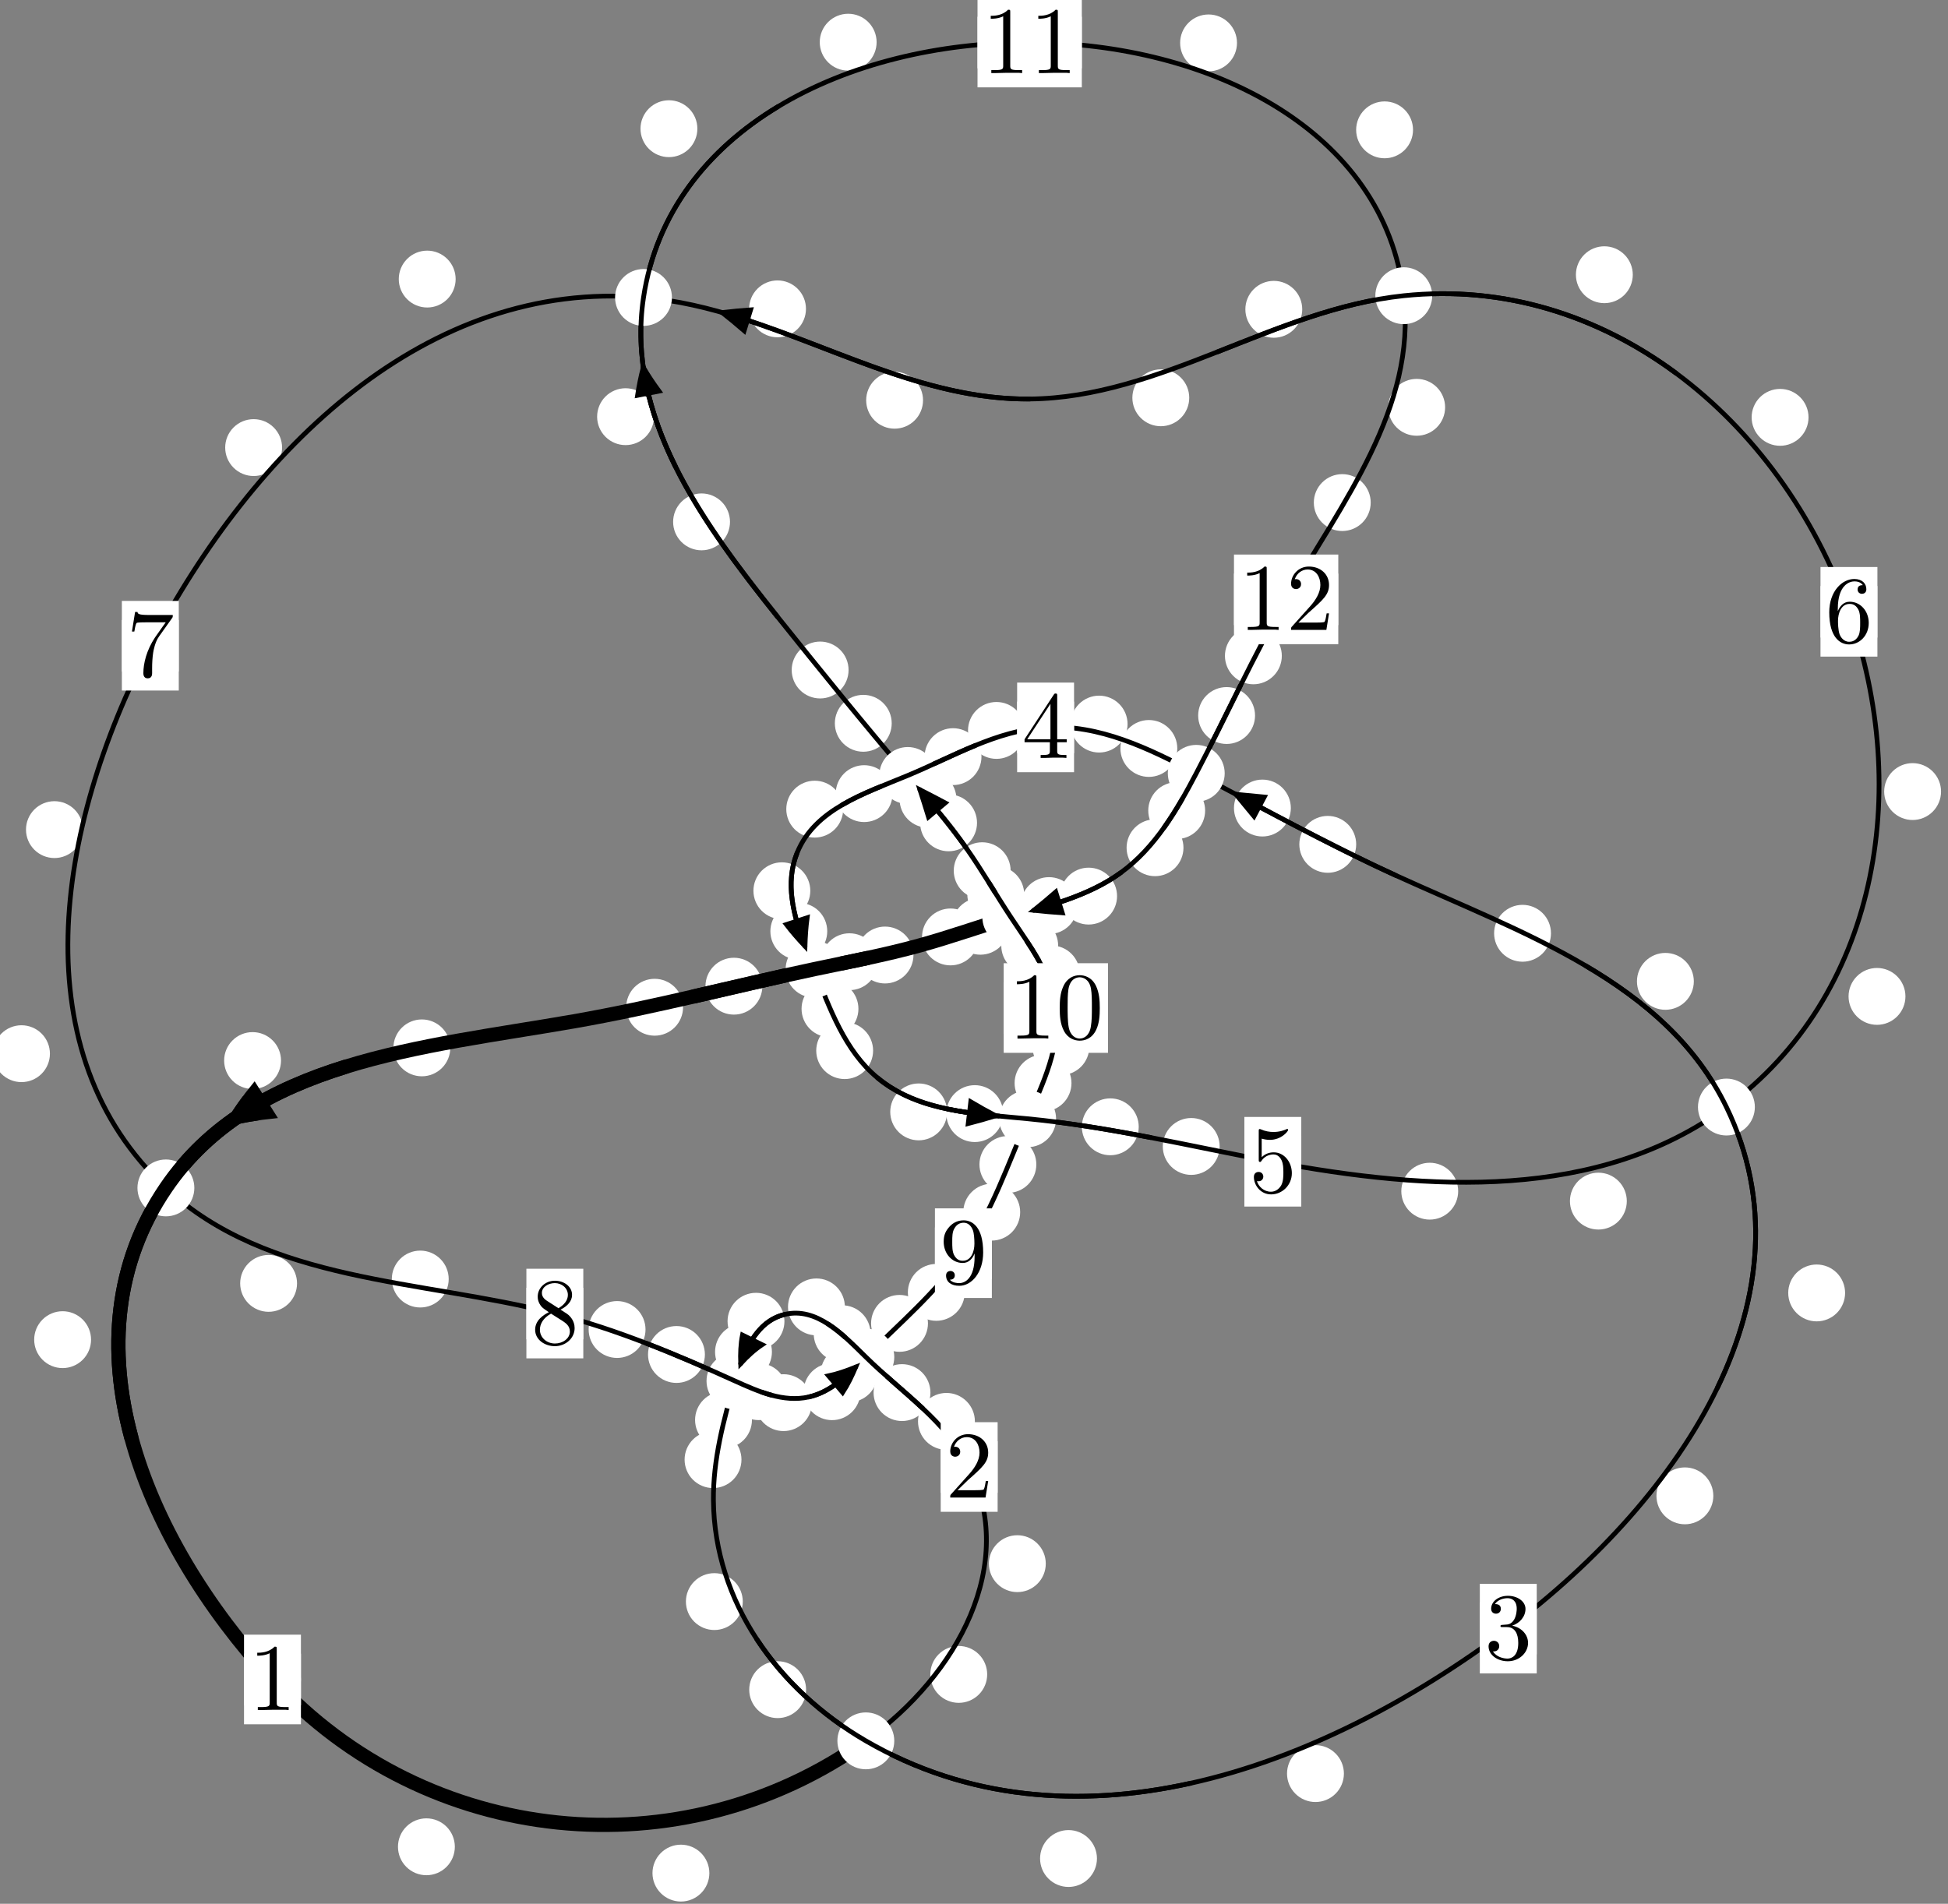 <?xml version="1.0"?>
<!-- Created by MetaPost 1.999 on 2021.07.06:0014 -->
<svg version="1.1" xmlns="http://www.w3.org/2000/svg" xmlns:xlink="http://www.w3.org/1999/xlink" width="204.736" height="200.128" viewBox="0 0 204.736 200.128">
<rect x="0" y="0" width="204.736" height="200.128" fill="#808080" stroke="none"/>
<!-- Original BoundingBox: -91.730560 -16.890839 113.005219 183.237534 -->
  <defs>
    <g transform="scale(0.01,0.01)" id="GLYPHcmr10_48">
      <path style="fill-rule: evenodd;" d="M460 -320C460 -400,455 -480,420 -554C374 -650,292 -666,250 -666C190 -666,117 -640,76 -547C44 -478,39 -400,39 -320C39 -245,43 -155,84 -79C127 2,200 22,249 22C303 22,379 1,423 -94C455 -163,460 -241,460 -320M249 -0C210 -0,151 -25,133 -121C122 -181,122 -273,122 -332C122 -396,122 -462,130 -516C149 -635,224 -644,249 -644C282 -644,348 -626,367 -527C377 -471,377 -395,377 -332C377 -257,377 -189,366 -125C351 -30,294 -0,249 -0"></path>
    </g>
    <g transform="scale(0.01,0.01)" id="GLYPHcmr10_49">
      <path style="fill-rule: evenodd;" d="M294 -640C294 -664,294 -666,271 -666C209 -602,121 -602,89 -602L89 -571C109 -571,168 -571,220 -597L220 -79C220 -43,217 -31,127 -31L95 -31L95 -0L257 -0L130 -3L217 -3L257 -3L297 -3L384 -3L419 -0L419 -31L387 -31C297 -31,294 -42,294 -79"></path>
    </g>
    <g transform="scale(0.01,0.01)" id="GLYPHcmr10_50">
      <path style="fill-rule: evenodd;" d="M127 -77L233 -180C389 -318,449 -372,449 -472C449 -586,359 -666,237 -666C124 -666,50 -574,50 -485C50 -429,100 -429,103 -429C120 -429,155 -441,155 -482C155 -508,137 -534,102 -534C94 -534,92 -534,89 -533C112 -598,166 -635,224 -635C315 -635,358 -554,358 -472C358 -392,308 -313,253 -251L61 -37C50 -26,50 -24,50 -0L421 -0L449 -174L424 -174C419 -144,412 -100,402 -85C395 -77,329 -77,307 -77"></path>
    </g>
    <g transform="scale(0.01,0.01)" id="GLYPHcmr10_51">
      <path style="fill-rule: evenodd;" d="M290 -352C372 -379,430 -449,430 -528C430 -610,342 -666,246 -666C145 -666,69 -606,69 -530C69 -497,91 -478,120 -478C151 -478,171 -500,171 -529C171 -579,124 -579,109 -579C140 -628,206 -641,242 -641C283 -641,338 -619,338 -529C338 -517,336 -459,310 -415C280 -367,246 -364,221 -363C213 -362,189 -360,182 -360C174 -359,167 -358,167 -348C167 -337,174 -337,191 -337L235 -337C317 -337,354 -269,354 -171C354 -35,285 -6,241 -6C198 -6,123 -23,88 -82C123 -77,154 -99,154 -137C154 -173,127 -193,98 -193C74 -193,42 -179,42 -135C42 -44,135 22,244 22C366 22,457 -69,457 -171C457 -253,394 -331,290 -352"></path>
    </g>
    <g transform="scale(0.01,0.01)" id="GLYPHcmr10_52">
      <path style="fill-rule: evenodd;" d="M294 -165L294 -78C294 -42,292 -31,218 -31L197 -31L197 -0L332 -0L238 -3L290 -3L332 -3L374 -3L427 -3L468 -0L468 -31L447 -31C373 -31,371 -42,371 -78L371 -165L471 -165L471 -196L371 -196L371 -651C371 -671,371 -677,355 -677C346 -677,343 -677,335 -665L28 -196L28 -165M300 -196L56 -196L300 -569"></path>
    </g>
    <g transform="scale(0.01,0.01)" id="GLYPHcmr10_53">
      <path style="fill-rule: evenodd;" d="M449 -201C449 -320,367 -420,259 -420C211 -420,168 -404,132 -369L132 -564C152 -558,185 -551,217 -551C340 -551,410 -642,410 -655C410 -661,407 -666,400 -666C399 -666,397 -666,392 -663C372 -654,323 -634,256 -634C216 -634,170 -641,123 -662C115 -665,113 -665,111 -665C101 -665,101 -657,101 -641L101 -345C101 -327,101 -319,115 -319C122 -319,124 -322,128 -328C139 -344,176 -398,257 -398C309 -398,334 -352,342 -334C358 -297,360 -258,360 -208C360 -173,360 -113,336 -71C312 -32,275 -6,229 -6C156 -6,99 -59,82 -118C85 -117,88 -116,99 -116C132 -116,149 -141,149 -165C149 -189,132 -214,99 -214C85 -214,50 -207,50 -161C50 -75,119 22,231 22C347 22,449 -74,449 -201"></path>
    </g>
    <g transform="scale(0.01,0.01)" id="GLYPHcmr10_54">
      <path style="fill-rule: evenodd;" d="M132 -328L132 -352C132 -605,256 -641,307 -641C331 -641,373 -635,395 -601C380 -601,340 -601,340 -556C340 -525,364 -510,386 -510C402 -510,432 -519,432 -558C432 -618,388 -666,305 -666C177 -666,42 -537,42 -316C42 -49,158 22,251 22C362 22,457 -72,457 -204C457 -331,368 -427,257 -427C189 -427,152 -376,132 -328M251 -6C188 -6,158 -66,152 -81C134 -128,134 -208,134 -226C134 -304,166 -404,256 -404C272 -404,318 -404,349 -342C367 -305,367 -254,367 -205C367 -157,367 -107,350 -71C320 -11,274 -6,251 -6"></path>
    </g>
    <g transform="scale(0.01,0.01)" id="GLYPHcmr10_55">
      <path style="fill-rule: evenodd;" d="M476 -609C485 -621,485 -623,485 -644L242 -644C120 -644,118 -657,114 -676L89 -676L56 -470L81 -470C84 -486,93 -549,106 -561C113 -567,191 -567,204 -567L411 -567C400 -551,321 -442,299 -409C209 -274,176 -135,176 -33C176 -23,176 22,222 22C268 22,268 -23,268 -33L268 -84C268 -139,271 -194,279 -248C283 -271,297 -357,341 -419"></path>
    </g>
    <g transform="scale(0.01,0.01)" id="GLYPHcmr10_56">
      <path style="fill-rule: evenodd;" d="M163 -457C117 -487,113 -521,113 -538C113 -599,178 -641,249 -641C322 -641,386 -589,386 -517C386 -460,347 -412,287 -377M309 -362C381 -399,430 -451,430 -517C430 -609,341 -666,250 -666C150 -666,69 -592,69 -499C69 -481,71 -436,113 -389C124 -377,161 -352,186 -335C128 -306,42 -250,42 -151C42 -45,144 22,249 22C362 22,457 -61,457 -168C457 -204,446 -249,408 -291C389 -312,373 -322,309 -362M209 -320L332 -242C360 -223,407 -193,407 -132C407 -58,332 -6,250 -6C164 -6,92 -68,92 -151C92 -209,124 -273,209 -320"></path>
    </g>
    <g transform="scale(0.01,0.01)" id="GLYPHcmr10_57">
      <path style="fill-rule: evenodd;" d="M367 -318L367 -286C367 -52,263 -6,205 -6C188 -6,134 -8,107 -42C151 -42,159 -71,159 -88C159 -119,135 -134,113 -134C97 -134,67 -125,67 -86C67 -19,121 22,206 22C335 22,457 -114,457 -329C457 -598,342 -666,253 -666C198 -666,149 -648,106 -603C65 -558,42 -516,42 -441C42 -316,130 -218,242 -218C303 -218,344 -260,367 -318M243 -241C227 -241,181 -241,150 -304C132 -341,132 -391,132 -440C132 -494,132 -541,153 -578C180 -628,218 -641,253 -641C299 -641,332 -607,349 -562C361 -530,365 -467,365 -421C365 -338,331 -241,243 -241"></path>
    </g>
  </defs>
  <path d="M47.804 194.135C47.804 193.342,47.489 192.582,46.929 192.021C46.368 191.461,45.608 191.146,44.815 191.146C44.023 191.146,43.262 191.461,42.702 192.021C42.141 192.582,41.827 193.342,41.827 194.135C41.827 194.927,42.141 195.688,42.702 196.248C43.262 196.809,44.023 197.124,44.815 197.124C45.608 197.124,46.368 196.809,46.929 196.248C47.489 195.688,47.804 194.927,47.804 194.135Z" style="fill: rgb(100%,100%,100%);stroke: none;"></path>
  <path d="M31.627 176.549C31.627 175.756,31.312 174.996,30.751 174.435C30.191 173.875,29.43 173.56,28.638 173.56C27.845 173.56,27.085 173.875,26.524 174.435C25.964 174.996,25.649 175.756,25.649 176.549C25.649 177.341,25.964 178.101,26.524 178.662C27.085 179.222,27.845 179.537,28.638 179.537C29.43 179.537,30.191 179.222,30.751 178.662C31.312 178.101,31.627 177.341,31.627 176.549Z" style="fill: rgb(100%,100%,100%);stroke: none;"></path>
  <path d="M103.754 176.015C103.754 175.222,103.439 174.462,102.878 173.902C102.318 173.341,101.558 173.026,100.765 173.026C99.972 173.026,99.212 173.341,98.652 173.902C98.091 174.462,97.776 175.222,97.776 176.015C97.776 176.808,98.091 177.568,98.652 178.128C99.212 178.689,99.972 179.004,100.765 179.004C101.558 179.004,102.318 178.689,102.878 178.128C103.439 177.568,103.754 176.808,103.754 176.015Z" style="fill: rgb(100%,100%,100%);stroke: none;"></path>
  <path d="M74.554 196.902C74.554 196.109,74.239 195.349,73.678 194.789C73.118 194.228,72.358 193.913,71.565 193.913C70.772 193.913,70.012 194.228,69.452 194.789C68.891 195.349,68.576 196.109,68.576 196.902C68.576 197.695,68.891 198.455,69.452 199.015C70.012 199.576,70.772 199.891,71.565 199.891C72.358 199.891,73.118 199.576,73.678 199.015C74.239 198.455,74.554 197.695,74.554 196.902Z" style="fill: rgb(100%,100%,100%);stroke: none;"></path>
  <path d="M102.461 149.416C102.461 148.623,102.146 147.863,101.585 147.303C101.025 146.742,100.265 146.427,99.472 146.427C98.679 146.427,97.919 146.742,97.359 147.303C96.798 147.863,96.483 148.623,96.483 149.416C96.483 150.209,96.798 150.969,97.359 151.529C97.919 152.09,98.679 152.405,99.472 152.405C100.265 152.405,101.025 152.09,101.585 151.529C102.146 150.969,102.461 150.209,102.461 149.416Z" style="fill: rgb(100%,100%,100%);stroke: none;"></path>
  <path d="M109.912 164.374C109.912 163.581,109.597 162.821,109.036 162.261C108.476 161.7,107.716 161.385,106.923 161.385C106.13 161.385,105.37 161.7,104.81 162.261C104.249 162.821,103.934 163.581,103.934 164.374C103.934 165.167,104.249 165.927,104.81 166.487C105.37 167.048,106.13 167.363,106.923 167.363C107.716 167.363,108.476 167.048,109.036 166.487C109.597 165.927,109.912 165.167,109.912 164.374Z" style="fill: rgb(100%,100%,100%);stroke: none;"></path>
  <path d="M91.499 140.201C91.499 139.408,91.184 138.648,90.624 138.087C90.063 137.527,89.303 137.212,88.51 137.212C87.718 137.212,86.957 137.527,86.397 138.087C85.837 138.648,85.522 139.408,85.522 140.201C85.522 140.993,85.837 141.754,86.397 142.314C86.957 142.875,87.718 143.189,88.51 143.189C89.303 143.189,90.063 142.875,90.624 142.314C91.184 141.754,91.499 140.993,91.499 140.201Z" style="fill: rgb(100%,100%,100%);stroke: none;"></path>
  <path d="M97.79 146.391C97.79 145.598,97.475 144.838,96.915 144.277C96.354 143.717,95.594 143.402,94.801 143.402C94.009 143.402,93.248 143.717,92.688 144.277C92.127 144.838,91.813 145.598,91.813 146.391C91.813 147.183,92.127 147.943,92.688 148.504C93.248 149.064,94.009 149.379,94.801 149.379C95.594 149.379,96.354 149.064,96.915 148.504C97.475 147.943,97.79 147.183,97.79 146.391Z" style="fill: rgb(100%,100%,100%);stroke: none;"></path>
  <path d="M82.445 138.891C82.445 138.098,82.13 137.338,81.569 136.778C81.009 136.217,80.249 135.902,79.456 135.902C78.663 135.902,77.903 136.217,77.343 136.778C76.782 137.338,76.467 138.098,76.467 138.891C76.467 139.684,76.782 140.444,77.343 141.004C77.903 141.565,78.663 141.88,79.456 141.88C80.249 141.88,81.009 141.565,81.569 141.004C82.13 140.444,82.445 139.684,82.445 138.891Z" style="fill: rgb(100%,100%,100%);stroke: none;"></path>
  <path d="M88.797 137.382C88.797 136.59,88.482 135.829,87.922 135.269C87.361 134.708,86.601 134.393,85.808 134.393C85.016 134.393,84.256 134.708,83.695 135.269C83.135 135.829,82.82 136.59,82.82 137.382C82.82 138.175,83.135 138.935,83.695 139.496C84.256 140.056,85.016 140.371,85.808 140.371C86.601 140.371,87.361 140.056,87.922 139.496C88.482 138.935,88.797 138.175,88.797 137.382Z" style="fill: rgb(100%,100%,100%);stroke: none;"></path>
  <path d="M79.03 149.267C79.03 148.474,78.716 147.714,78.155 147.153C77.595 146.593,76.834 146.278,76.042 146.278C75.249 146.278,74.489 146.593,73.928 147.153C73.368 147.714,73.053 148.474,73.053 149.267C73.053 150.059,73.368 150.82,73.928 151.38C74.489 151.941,75.249 152.256,76.042 152.256C76.834 152.256,77.595 151.941,78.155 151.38C78.716 150.82,79.03 150.059,79.03 149.267Z" style="fill: rgb(100%,100%,100%);stroke: none;"></path>
  <path d="M81.13 142.116C81.13 141.323,80.815 140.563,80.255 140.002C79.694 139.442,78.934 139.127,78.141 139.127C77.349 139.127,76.589 139.442,76.028 140.002C75.468 140.563,75.153 141.323,75.153 142.116C75.153 142.908,75.468 143.668,76.028 144.229C76.589 144.789,77.349 145.104,78.141 145.104C78.934 145.104,79.694 144.789,80.255 144.229C80.815 143.668,81.13 142.908,81.13 142.116Z" style="fill: rgb(100%,100%,100%);stroke: none;"></path>
  <path d="M78.066 168.359C78.066 167.567,77.751 166.806,77.191 166.246C76.63 165.685,75.87 165.371,75.078 165.371C74.285 165.371,73.525 165.685,72.964 166.246C72.404 166.806,72.089 167.567,72.089 168.359C72.089 169.152,72.404 169.912,72.964 170.473C73.525 171.033,74.285 171.348,75.078 171.348C75.87 171.348,76.63 171.033,77.191 170.473C77.751 169.912,78.066 169.152,78.066 168.359Z" style="fill: rgb(100%,100%,100%);stroke: none;"></path>
  <path d="M77.929 153.437C77.929 152.644,77.614 151.884,77.054 151.324C76.493 150.763,75.733 150.448,74.94 150.448C74.148 150.448,73.388 150.763,72.827 151.324C72.267 151.884,71.952 152.644,71.952 153.437C71.952 154.23,72.267 154.99,72.827 155.55C73.388 156.111,74.148 156.426,74.94 156.426C75.733 156.426,76.493 156.111,77.054 155.55C77.614 154.99,77.929 154.23,77.929 153.437Z" style="fill: rgb(100%,100%,100%);stroke: none;"></path>
  <path d="M115.29 195.368C115.29 194.575,114.975 193.815,114.414 193.255C113.854 192.694,113.094 192.379,112.301 192.379C111.508 192.379,110.748 192.694,110.188 193.255C109.627 193.815,109.312 194.575,109.312 195.368C109.312 196.161,109.627 196.921,110.188 197.481C110.748 198.042,111.508 198.357,112.301 198.357C113.094 198.357,113.854 198.042,114.414 197.481C114.975 196.921,115.29 196.161,115.29 195.368Z" style="fill: rgb(100%,100%,100%);stroke: none;"></path>
  <path d="M84.721 177.619C84.721 176.826,84.406 176.066,83.846 175.506C83.285 174.945,82.525 174.63,81.732 174.63C80.94 174.63,80.18 174.945,79.619 175.506C79.059 176.066,78.744 176.826,78.744 177.619C78.744 178.412,79.059 179.172,79.619 179.732C80.18 180.293,80.94 180.608,81.732 180.608C82.525 180.608,83.285 180.293,83.846 179.732C84.406 179.172,84.721 178.412,84.721 177.619Z" style="fill: rgb(100%,100%,100%);stroke: none;"></path>
  <path d="M180.072 157.244C180.072 156.451,179.757 155.691,179.196 155.13C178.636 154.57,177.876 154.255,177.083 154.255C176.29 154.255,175.53 154.57,174.97 155.13C174.409 155.691,174.094 156.451,174.094 157.244C174.094 158.036,174.409 158.797,174.97 159.357C175.53 159.918,176.29 160.233,177.083 160.233C177.876 160.233,178.636 159.918,179.196 159.357C179.757 158.797,180.072 158.036,180.072 157.244Z" style="fill: rgb(100%,100%,100%);stroke: none;"></path>
  <path d="M141.245 186.441C141.245 185.648,140.93 184.888,140.369 184.328C139.809 183.767,139.049 183.452,138.256 183.452C137.463 183.452,136.703 183.767,136.143 184.328C135.582 184.888,135.267 185.648,135.267 186.441C135.267 187.234,135.582 187.994,136.143 188.554C136.703 189.115,137.463 189.43,138.256 189.43C139.049 189.43,139.809 189.115,140.369 188.554C140.93 187.994,141.245 187.234,141.245 186.441Z" style="fill: rgb(100%,100%,100%);stroke: none;"></path>
  <path d="M178.022 103.161C178.022 102.368,177.707 101.608,177.147 101.048C176.586 100.487,175.826 100.172,175.033 100.172C174.241 100.172,173.481 100.487,172.92 101.048C172.36 101.608,172.045 102.368,172.045 103.161C172.045 103.954,172.36 104.714,172.92 105.274C173.481 105.835,174.241 106.15,175.033 106.15C175.826 106.15,176.586 105.835,177.147 105.274C177.707 104.714,178.022 103.954,178.022 103.161Z" style="fill: rgb(100%,100%,100%);stroke: none;"></path>
  <path d="M193.921 135.914C193.921 135.122,193.606 134.361,193.046 133.801C192.485 133.241,191.725 132.926,190.932 132.926C190.14 132.926,189.38 133.241,188.819 133.801C188.259 134.361,187.944 135.122,187.944 135.914C187.944 136.707,188.259 137.467,188.819 138.028C189.38 138.588,190.14 138.903,190.932 138.903C191.725 138.903,192.485 138.588,193.046 138.028C193.606 137.467,193.921 136.707,193.921 135.914Z" style="fill: rgb(100%,100%,100%);stroke: none;"></path>
  <path d="M142.537 88.759C142.537 87.966,142.222 87.206,141.662 86.645C141.101 86.085,140.341 85.77,139.549 85.77C138.756 85.77,137.996 86.085,137.435 86.645C136.875 87.206,136.56 87.966,136.56 88.759C136.56 89.551,136.875 90.312,137.435 90.872C137.996 91.432,138.756 91.747,139.549 91.747C140.341 91.747,141.101 91.432,141.662 90.872C142.222 90.312,142.537 89.551,142.537 88.759Z" style="fill: rgb(100%,100%,100%);stroke: none;"></path>
  <path d="M163.009 98.107C163.009 97.314,162.694 96.554,162.134 95.994C161.573 95.433,160.813 95.118,160.021 95.118C159.228 95.118,158.468 95.433,157.907 95.994C157.347 96.554,157.032 97.314,157.032 98.107C157.032 98.9,157.347 99.66,157.907 100.22C158.468 100.781,159.228 101.096,160.021 101.096C160.813 101.096,161.573 100.781,162.134 100.22C162.694 99.66,163.009 98.9,163.009 98.107Z" style="fill: rgb(100%,100%,100%);stroke: none;"></path>
  <path d="M123.734 78.679C123.734 77.886,123.419 77.126,122.858 76.566C122.298 76.005,121.538 75.69,120.745 75.69C119.952 75.69,119.192 76.005,118.632 76.566C118.071 77.126,117.756 77.886,117.756 78.679C117.756 79.472,118.071 80.232,118.632 80.792C119.192 81.353,119.952 81.668,120.745 81.668C121.538 81.668,122.298 81.353,122.858 80.792C123.419 80.232,123.734 79.472,123.734 78.679Z" style="fill: rgb(100%,100%,100%);stroke: none;"></path>
  <path d="M135.668 84.942C135.668 84.149,135.353 83.389,134.793 82.828C134.232 82.268,133.472 81.953,132.679 81.953C131.887 81.953,131.127 82.268,130.566 82.828C130.006 83.389,129.691 84.149,129.691 84.942C129.691 85.734,130.006 86.495,130.566 87.055C131.127 87.616,131.887 87.931,132.679 87.931C133.472 87.931,134.232 87.616,134.793 87.055C135.353 86.495,135.668 85.734,135.668 84.942Z" style="fill: rgb(100%,100%,100%);stroke: none;"></path>
  <path d="M107.717 76.783C107.717 75.99,107.402 75.23,106.841 74.67C106.281 74.109,105.521 73.794,104.728 73.794C103.935 73.794,103.175 74.109,102.615 74.67C102.054 75.23,101.739 75.99,101.739 76.783C101.739 77.576,102.054 78.336,102.615 78.896C103.175 79.457,103.935 79.772,104.728 79.772C105.521 79.772,106.281 79.457,106.841 78.896C107.402 78.336,107.717 77.576,107.717 76.783Z" style="fill: rgb(100%,100%,100%);stroke: none;"></path>
  <path d="M118.508 76.117C118.508 75.324,118.193 74.564,117.633 74.004C117.072 73.443,116.312 73.128,115.519 73.128C114.727 73.128,113.966 73.443,113.406 74.004C112.845 74.564,112.53 75.324,112.53 76.117C112.53 76.91,112.845 77.67,113.406 78.23C113.966 78.791,114.727 79.106,115.519 79.106C116.312 79.106,117.072 78.791,117.633 78.23C118.193 77.67,118.508 76.91,118.508 76.117Z" style="fill: rgb(100%,100%,100%);stroke: none;"></path>
  <path d="M93.81 83.426C93.81 82.634,93.495 81.874,92.935 81.313C92.374 80.753,91.614 80.438,90.821 80.438C90.029 80.438,89.268 80.753,88.708 81.313C88.147 81.874,87.833 82.634,87.833 83.426C87.833 84.219,88.147 84.979,88.708 85.54C89.268 86.1,90.029 86.415,90.821 86.415C91.614 86.415,92.374 86.1,92.935 85.54C93.495 84.979,93.81 84.219,93.81 83.426Z" style="fill: rgb(100%,100%,100%);stroke: none;"></path>
  <path d="M103.154 79.538C103.154 78.746,102.839 77.986,102.279 77.425C101.718 76.865,100.958 76.55,100.165 76.55C99.373 76.55,98.612 76.865,98.052 77.425C97.491 77.986,97.177 78.746,97.177 79.538C97.177 80.331,97.491 81.091,98.052 81.652C98.612 82.212,99.373 82.527,100.165 82.527C100.958 82.527,101.718 82.212,102.279 81.652C102.839 81.091,103.154 80.331,103.154 79.538Z" style="fill: rgb(100%,100%,100%);stroke: none;"></path>
  <path d="M85.163 93.637C85.163 92.844,84.848 92.084,84.288 91.523C83.727 90.963,82.967 90.648,82.175 90.648C81.382 90.648,80.622 90.963,80.061 91.523C79.501 92.084,79.186 92.844,79.186 93.637C79.186 94.429,79.501 95.189,80.061 95.75C80.622 96.31,81.382 96.625,82.175 96.625C82.967 96.625,83.727 96.31,84.288 95.75C84.848 95.189,85.163 94.429,85.163 93.637Z" style="fill: rgb(100%,100%,100%);stroke: none;"></path>
  <path d="M88.617 85.058C88.617 84.265,88.302 83.505,87.741 82.945C87.181 82.384,86.42 82.069,85.628 82.069C84.835 82.069,84.075 82.384,83.514 82.945C82.954 83.505,82.639 84.265,82.639 85.058C82.639 85.851,82.954 86.611,83.514 87.171C84.075 87.732,84.835 88.047,85.628 88.047C86.42 88.047,87.181 87.732,87.741 87.171C88.302 86.611,88.617 85.851,88.617 85.058Z" style="fill: rgb(100%,100%,100%);stroke: none;"></path>
  <path d="M90.221 106.046C90.221 105.254,89.906 104.494,89.346 103.933C88.785 103.373,88.025 103.058,87.232 103.058C86.44 103.058,85.679 103.373,85.119 103.933C84.558 104.494,84.244 105.254,84.244 106.046C84.244 106.839,84.558 107.599,85.119 108.16C85.679 108.72,86.44 109.035,87.232 109.035C88.025 109.035,88.785 108.72,89.346 108.16C89.906 107.599,90.221 106.839,90.221 106.046Z" style="fill: rgb(100%,100%,100%);stroke: none;"></path>
  <path d="M86.944 97.895C86.944 97.102,86.63 96.342,86.069 95.782C85.509 95.221,84.748 94.906,83.956 94.906C83.163 94.906,82.403 95.221,81.842 95.782C81.282 96.342,80.967 97.102,80.967 97.895C80.967 98.688,81.282 99.448,81.842 100.008C82.403 100.569,83.163 100.884,83.956 100.884C84.748 100.884,85.509 100.569,86.069 100.008C86.63 99.448,86.944 98.688,86.944 97.895Z" style="fill: rgb(100%,100%,100%);stroke: none;"></path>
  <path d="M99.543 116.883C99.543 116.09,99.228 115.33,98.667 114.77C98.107 114.209,97.346 113.894,96.554 113.894C95.761 113.894,95.001 114.209,94.44 114.77C93.88 115.33,93.565 116.09,93.565 116.883C93.565 117.676,93.88 118.436,94.44 118.996C95.001 119.557,95.761 119.872,96.554 119.872C97.346 119.872,98.107 119.557,98.667 118.996C99.228 118.436,99.543 117.676,99.543 116.883Z" style="fill: rgb(100%,100%,100%);stroke: none;"></path>
  <path d="M91.764 110.442C91.764 109.65,91.449 108.889,90.889 108.329C90.328 107.768,89.568 107.453,88.775 107.453C87.983 107.453,87.223 107.768,86.662 108.329C86.102 108.889,85.787 109.65,85.787 110.442C85.787 111.235,86.102 111.995,86.662 112.556C87.223 113.116,87.983 113.431,88.775 113.431C89.568 113.431,90.328 113.116,90.889 112.556C91.449 111.995,91.764 111.235,91.764 110.442Z" style="fill: rgb(100%,100%,100%);stroke: none;"></path>
  <path d="M119.682 118.45C119.682 117.658,119.367 116.897,118.806 116.337C118.246 115.776,117.486 115.462,116.693 115.462C115.9 115.462,115.14 115.776,114.58 116.337C114.019 116.897,113.704 117.658,113.704 118.45C113.704 119.243,114.019 120.003,114.58 120.564C115.14 121.124,115.9 121.439,116.693 121.439C117.486 121.439,118.246 121.124,118.806 120.564C119.367 120.003,119.682 119.243,119.682 118.45Z" style="fill: rgb(100%,100%,100%);stroke: none;"></path>
  <path d="M105.438 117.063C105.438 116.27,105.123 115.51,104.563 114.95C104.002 114.389,103.242 114.074,102.449 114.074C101.657 114.074,100.896 114.389,100.336 114.95C99.775 115.51,99.461 116.27,99.461 117.063C99.461 117.856,99.775 118.616,100.336 119.176C100.896 119.737,101.657 120.052,102.449 120.052C103.242 120.052,104.002 119.737,104.563 119.176C105.123 118.616,105.438 117.856,105.438 117.063Z" style="fill: rgb(100%,100%,100%);stroke: none;"></path>
  <path d="M153.255 125.218C153.255 124.425,152.94 123.665,152.38 123.104C151.819 122.544,151.059 122.229,150.266 122.229C149.474 122.229,148.714 122.544,148.153 123.104C147.593 123.665,147.278 124.425,147.278 125.218C147.278 126.01,147.593 126.771,148.153 127.331C148.714 127.892,149.474 128.206,150.266 128.206C151.059 128.206,151.819 127.892,152.38 127.331C152.94 126.771,153.255 126.01,153.255 125.218Z" style="fill: rgb(100%,100%,100%);stroke: none;"></path>
  <path d="M128.187 120.516C128.187 119.723,127.872 118.963,127.312 118.402C126.751 117.842,125.991 117.527,125.198 117.527C124.406 117.527,123.646 117.842,123.085 118.402C122.525 118.963,122.21 119.723,122.21 120.516C122.21 121.308,122.525 122.068,123.085 122.629C123.646 123.189,124.406 123.504,125.198 123.504C125.991 123.504,126.751 123.189,127.312 122.629C127.872 122.068,128.187 121.308,128.187 120.516Z" style="fill: rgb(100%,100%,100%);stroke: none;"></path>
  <path d="M200.263 104.742C200.263 103.949,199.948 103.189,199.387 102.629C198.827 102.068,198.067 101.753,197.274 101.753C196.481 101.753,195.721 102.068,195.161 102.629C194.6 103.189,194.285 103.949,194.285 104.742C194.285 105.535,194.6 106.295,195.161 106.855C195.721 107.416,196.481 107.731,197.274 107.731C198.067 107.731,198.827 107.416,199.387 106.855C199.948 106.295,200.263 105.535,200.263 104.742Z" style="fill: rgb(100%,100%,100%);stroke: none;"></path>
  <path d="M170.978 126.262C170.978 125.469,170.664 124.709,170.103 124.149C169.543 123.588,168.782 123.273,167.99 123.273C167.197 123.273,166.437 123.588,165.876 124.149C165.316 124.709,165.001 125.469,165.001 126.262C165.001 127.055,165.316 127.815,165.876 128.376C166.437 128.936,167.197 129.251,167.99 129.251C168.782 129.251,169.543 128.936,170.103 128.376C170.664 127.815,170.978 127.055,170.978 126.262Z" style="fill: rgb(100%,100%,100%);stroke: none;"></path>
  <path d="M190.077 43.872C190.077 43.079,189.762 42.319,189.201 41.759C188.641 41.198,187.881 40.883,187.088 40.883C186.295 40.883,185.535 41.198,184.975 41.759C184.414 42.319,184.099 43.079,184.099 43.872C184.099 44.665,184.414 45.425,184.975 45.985C185.535 46.546,186.295 46.861,187.088 46.861C187.881 46.861,188.641 46.546,189.201 45.985C189.762 45.425,190.077 44.665,190.077 43.872Z" style="fill: rgb(100%,100%,100%);stroke: none;"></path>
  <path d="M204.005 83.21C204.005 82.417,203.69 81.657,203.13 81.097C202.569 80.536,201.809 80.221,201.016 80.221C200.224 80.221,199.464 80.536,198.903 81.097C198.343 81.657,198.028 82.417,198.028 83.21C198.028 84.003,198.343 84.763,198.903 85.323C199.464 85.884,200.224 86.199,201.016 86.199C201.809 86.199,202.569 85.884,203.13 85.323C203.69 84.763,204.005 84.003,204.005 83.21Z" style="fill: rgb(100%,100%,100%);stroke: none;"></path>
  <path d="M136.866 32.515C136.866 31.722,136.551 30.962,135.991 30.402C135.43 29.841,134.67 29.526,133.878 29.526C133.085 29.526,132.325 29.841,131.764 30.402C131.204 30.962,130.889 31.722,130.889 32.515C130.889 33.308,131.204 34.068,131.764 34.628C132.325 35.189,133.085 35.504,133.878 35.504C134.67 35.504,135.43 35.189,135.991 34.628C136.551 34.068,136.866 33.308,136.866 32.515Z" style="fill: rgb(100%,100%,100%);stroke: none;"></path>
  <path d="M171.607 28.879C171.607 28.087,171.292 27.327,170.731 26.766C170.171 26.206,169.411 25.891,168.618 25.891C167.825 25.891,167.065 26.206,166.505 26.766C165.944 27.327,165.629 28.087,165.629 28.879C165.629 29.672,165.944 30.432,166.505 30.993C167.065 31.553,167.825 31.868,168.618 31.868C169.411 31.868,170.171 31.553,170.731 30.993C171.292 30.432,171.607 29.672,171.607 28.879Z" style="fill: rgb(100%,100%,100%);stroke: none;"></path>
  <path d="M97.012 42.074C97.012 41.281,96.697 40.521,96.137 39.96C95.576 39.4,94.816 39.085,94.023 39.085C93.231 39.085,92.471 39.4,91.91 39.96C91.35 40.521,91.035 41.281,91.035 42.074C91.035 42.866,91.35 43.627,91.91 44.187C92.471 44.748,93.231 45.062,94.023 45.062C94.816 45.062,95.576 44.748,96.137 44.187C96.697 43.627,97.012 42.866,97.012 42.074Z" style="fill: rgb(100%,100%,100%);stroke: none;"></path>
  <path d="M124.99 41.816C124.99 41.023,124.675 40.263,124.115 39.703C123.554 39.142,122.794 38.827,122.001 38.827C121.209 38.827,120.448 39.142,119.888 39.703C119.327 40.263,119.013 41.023,119.013 41.816C119.013 42.609,119.327 43.369,119.888 43.929C120.448 44.49,121.209 44.805,122.001 44.805C122.794 44.805,123.554 44.49,124.115 43.929C124.675 43.369,124.99 42.609,124.99 41.816Z" style="fill: rgb(100%,100%,100%);stroke: none;"></path>
  <path d="M47.888 29.336C47.888 28.543,47.573 27.783,47.013 27.223C46.452 26.662,45.692 26.347,44.9 26.347C44.107 26.347,43.347 26.662,42.786 27.223C42.226 27.783,41.911 28.543,41.911 29.336C41.911 30.129,42.226 30.889,42.786 31.449C43.347 32.01,44.107 32.325,44.9 32.325C45.692 32.325,46.452 32.01,47.013 31.449C47.573 30.889,47.888 30.129,47.888 29.336Z" style="fill: rgb(100%,100%,100%);stroke: none;"></path>
  <path d="M84.708 32.467C84.708 31.674,84.394 30.914,83.833 30.354C83.273 29.793,82.512 29.478,81.72 29.478C80.927 29.478,80.167 29.793,79.606 30.354C79.046 30.914,78.731 31.674,78.731 32.467C78.731 33.26,79.046 34.02,79.606 34.58C80.167 35.141,80.927 35.456,81.72 35.456C82.512 35.456,83.273 35.141,83.833 34.58C84.394 34.02,84.708 33.26,84.708 32.467Z" style="fill: rgb(100%,100%,100%);stroke: none;"></path>
  <path d="M8.71 87.21C8.71 86.417,8.395 85.657,7.834 85.096C7.274 84.536,6.514 84.221,5.721 84.221C4.928 84.221,4.168 84.536,3.608 85.096C3.047 85.657,2.732 86.417,2.732 87.21C2.732 88.002,3.047 88.762,3.608 89.323C4.168 89.883,4.928 90.198,5.721 90.198C6.514 90.198,7.274 89.883,7.834 89.323C8.395 88.762,8.71 88.002,8.71 87.21Z" style="fill: rgb(100%,100%,100%);stroke: none;"></path>
  <path d="M29.646 47.05C29.646 46.257,29.331 45.497,28.77 44.937C28.21 44.376,27.45 44.061,26.657 44.061C25.864 44.061,25.104 44.376,24.544 44.937C23.983 45.497,23.668 46.257,23.668 47.05C23.668 47.843,23.983 48.603,24.544 49.163C25.104 49.724,25.864 50.039,26.657 50.039C27.45 50.039,28.21 49.724,28.77 49.163C29.331 48.603,29.646 47.843,29.646 47.05Z" style="fill: rgb(100%,100%,100%);stroke: none;"></path>
  <path d="M31.219 134.909C31.219 134.116,30.904 133.356,30.344 132.796C29.783 132.235,29.023 131.92,28.23 131.92C27.438 131.92,26.677 132.235,26.117 132.796C25.557 133.356,25.242 134.116,25.242 134.909C25.242 135.702,25.557 136.462,26.117 137.022C26.677 137.583,27.438 137.898,28.23 137.898C29.023 137.898,29.783 137.583,30.344 137.022C30.904 136.462,31.219 135.702,31.219 134.909Z" style="fill: rgb(100%,100%,100%);stroke: none;"></path>
  <path d="M5.247 110.765C5.247 109.972,4.932 109.212,4.371 108.651C3.811 108.091,3.051 107.776,2.258 107.776C1.465 107.776,0.705 108.091,0.145 108.651C-0.416 109.212,-0.731 109.972,-0.731 110.765C-0.731 111.557,-0.416 112.317,0.145 112.878C0.705 113.438,1.465 113.753,2.258 113.753C3.051 113.753,3.811 113.438,4.371 112.878C4.932 112.317,5.247 111.557,5.247 110.765Z" style="fill: rgb(100%,100%,100%);stroke: none;"></path>
  <path d="M67.844 139.758C67.844 138.966,67.529 138.206,66.969 137.645C66.409 137.085,65.648 136.77,64.856 136.77C64.063 136.77,63.303 137.085,62.742 137.645C62.182 138.206,61.867 138.966,61.867 139.758C61.867 140.551,62.182 141.311,62.742 141.872C63.303 142.432,64.063 142.747,64.856 142.747C65.648 142.747,66.409 142.432,66.969 141.872C67.529 141.311,67.844 140.551,67.844 139.758Z" style="fill: rgb(100%,100%,100%);stroke: none;"></path>
  <path d="M47.158 134.454C47.158 133.661,46.843 132.901,46.282 132.341C45.722 131.78,44.962 131.465,44.169 131.465C43.376 131.465,42.616 131.78,42.056 132.341C41.495 132.901,41.18 133.661,41.18 134.454C41.18 135.247,41.495 136.007,42.056 136.567C42.616 137.128,43.376 137.443,44.169 137.443C44.962 137.443,45.722 137.128,46.282 136.567C46.843 136.007,47.158 135.247,47.158 134.454Z" style="fill: rgb(100%,100%,100%);stroke: none;"></path>
  <path d="M82.717 146.292C82.717 145.499,82.403 144.739,81.842 144.179C81.282 143.618,80.521 143.303,79.729 143.303C78.936 143.303,78.176 143.618,77.615 144.179C77.055 144.739,76.74 145.499,76.74 146.292C76.74 147.085,77.055 147.845,77.615 148.405C78.176 148.966,78.936 149.281,79.729 149.281C80.521 149.281,81.282 148.966,81.842 148.405C82.403 147.845,82.717 147.085,82.717 146.292Z" style="fill: rgb(100%,100%,100%);stroke: none;"></path>
  <path d="M74.085 142.384C74.085 141.591,73.77 140.831,73.209 140.271C72.649 139.71,71.889 139.395,71.096 139.395C70.303 139.395,69.543 139.71,68.983 140.271C68.422 140.831,68.107 141.591,68.107 142.384C68.107 143.177,68.422 143.937,68.983 144.497C69.543 145.058,70.303 145.373,71.096 145.373C71.889 145.373,72.649 145.058,73.209 144.497C73.77 143.937,74.085 143.177,74.085 142.384Z" style="fill: rgb(100%,100%,100%);stroke: none;"></path>
  <path d="M90.436 146.297C90.436 145.504,90.121 144.744,89.561 144.184C89 143.623,88.24 143.308,87.448 143.308C86.655 143.308,85.895 143.623,85.334 144.184C84.774 144.744,84.459 145.504,84.459 146.297C84.459 147.09,84.774 147.85,85.334 148.41C85.895 148.971,86.655 149.286,87.448 149.286C88.24 149.286,89 148.971,89.561 148.41C90.121 147.85,90.436 147.09,90.436 146.297Z" style="fill: rgb(100%,100%,100%);stroke: none;"></path>
  <path d="M85.339 147.447C85.339 146.655,85.024 145.895,84.464 145.334C83.903 144.774,83.143 144.459,82.35 144.459C81.558 144.459,80.797 144.774,80.237 145.334C79.676 145.895,79.362 146.655,79.362 147.447C79.362 148.24,79.676 149,80.237 149.561C80.797 150.121,81.558 150.436,82.35 150.436C83.143 150.436,83.903 150.121,84.464 149.561C85.024 149,85.339 148.24,85.339 147.447Z" style="fill: rgb(100%,100%,100%);stroke: none;"></path>
  <path d="M97.529 139.114C97.529 138.321,97.214 137.561,96.653 137.001C96.093 136.44,95.332 136.125,94.54 136.125C93.747 136.125,92.987 136.44,92.426 137.001C91.866 137.561,91.551 138.321,91.551 139.114C91.551 139.907,91.866 140.667,92.426 141.227C92.987 141.788,93.747 142.103,94.54 142.103C95.332 142.103,96.093 141.788,96.653 141.227C97.214 140.667,97.529 139.907,97.529 139.114Z" style="fill: rgb(100%,100%,100%);stroke: none;"></path>
  <path d="M92.227 144.41C92.227 143.618,91.912 142.858,91.352 142.297C90.791 141.737,90.031 141.422,89.238 141.422C88.446 141.422,87.686 141.737,87.125 142.297C86.565 142.858,86.25 143.618,86.25 144.41C86.25 145.203,86.565 145.963,87.125 146.524C87.686 147.084,88.446 147.399,89.238 147.399C90.031 147.399,90.791 147.084,91.352 146.524C91.912 145.963,92.227 145.203,92.227 144.41Z" style="fill: rgb(100%,100%,100%);stroke: none;"></path>
  <path d="M107.221 127.422C107.221 126.629,106.906 125.869,106.345 125.308C105.785 124.748,105.025 124.433,104.232 124.433C103.439 124.433,102.679 124.748,102.119 125.308C101.558 125.869,101.243 126.629,101.243 127.422C101.243 128.214,101.558 128.975,102.119 129.535C102.679 130.096,103.439 130.411,104.232 130.411C105.025 130.411,105.785 130.096,106.345 129.535C106.906 128.975,107.221 128.214,107.221 127.422Z" style="fill: rgb(100%,100%,100%);stroke: none;"></path>
  <path d="M101.394 135.856C101.394 135.063,101.079 134.303,100.519 133.742C99.958 133.182,99.198 132.867,98.405 132.867C97.613 132.867,96.853 133.182,96.292 133.742C95.732 134.303,95.417 135.063,95.417 135.856C95.417 136.648,95.732 137.408,96.292 137.969C96.853 138.529,97.613 138.844,98.405 138.844C99.198 138.844,99.958 138.529,100.519 137.969C101.079 137.408,101.394 136.648,101.394 135.856Z" style="fill: rgb(100%,100%,100%);stroke: none;"></path>
  <path d="M112.613 113.856C112.613 113.063,112.298 112.303,111.737 111.742C111.177 111.182,110.417 110.867,109.624 110.867C108.831 110.867,108.071 111.182,107.511 111.742C106.95 112.303,106.635 113.063,106.635 113.856C106.635 114.648,106.95 115.408,107.511 115.969C108.071 116.529,108.831 116.844,109.624 116.844C110.417 116.844,111.177 116.529,111.737 115.969C112.298 115.408,112.613 114.648,112.613 113.856Z" style="fill: rgb(100%,100%,100%);stroke: none;"></path>
  <path d="M108.919 122.409C108.919 121.617,108.604 120.856,108.043 120.296C107.483 119.735,106.723 119.42,105.93 119.42C105.137 119.42,104.377 119.735,103.817 120.296C103.256 120.856,102.941 121.617,102.941 122.409C102.941 123.202,103.256 123.962,103.817 124.523C104.377 125.083,105.137 125.398,105.93 125.398C106.723 125.398,107.483 125.083,108.043 124.523C108.604 123.962,108.919 123.202,108.919 122.409Z" style="fill: rgb(100%,100%,100%);stroke: none;"></path>
  <path d="M113.488 102.378C113.488 101.585,113.173 100.825,112.612 100.265C112.052 99.704,111.292 99.389,110.499 99.389C109.706 99.389,108.946 99.704,108.386 100.265C107.825 100.825,107.51 101.585,107.51 102.378C107.51 103.171,107.825 103.931,108.386 104.491C108.946 105.052,109.706 105.367,110.499 105.367C111.292 105.367,112.052 105.052,112.612 104.491C113.173 103.931,113.488 103.171,113.488 102.378Z" style="fill: rgb(100%,100%,100%);stroke: none;"></path>
  <path d="M114.491 110.025C114.491 109.233,114.177 108.472,113.616 107.912C113.056 107.351,112.295 107.036,111.503 107.036C110.71 107.036,109.95 107.351,109.389 107.912C108.829 108.472,108.514 109.233,108.514 110.025C108.514 110.818,108.829 111.578,109.389 112.139C109.95 112.699,110.71 113.014,111.503 113.014C112.295 113.014,113.056 112.699,113.616 112.139C114.177 111.578,114.491 110.818,114.491 110.025Z" style="fill: rgb(100%,100%,100%);stroke: none;"></path>
  <path d="M107.644 94.018C107.644 93.225,107.329 92.465,106.768 91.905C106.208 91.344,105.448 91.029,104.655 91.029C103.862 91.029,103.102 91.344,102.542 91.905C101.981 92.465,101.666 93.225,101.666 94.018C101.666 94.811,101.981 95.571,102.542 96.131C103.102 96.692,103.862 97.007,104.655 97.007C105.448 97.007,106.208 96.692,106.768 96.131C107.329 95.571,107.644 94.811,107.644 94.018Z" style="fill: rgb(100%,100%,100%);stroke: none;"></path>
  <path d="M111.213 99.412C111.213 98.62,110.899 97.859,110.338 97.299C109.778 96.739,109.017 96.424,108.225 96.424C107.432 96.424,106.672 96.739,106.111 97.299C105.551 97.859,105.236 98.62,105.236 99.412C105.236 100.205,105.551 100.965,106.111 101.526C106.672 102.086,107.432 102.401,108.225 102.401C109.017 102.401,109.778 102.086,110.338 101.526C110.899 100.965,111.213 100.205,111.213 99.412Z" style="fill: rgb(100%,100%,100%);stroke: none;"></path>
  <path d="M102.686 86.497C102.686 85.705,102.371 84.944,101.81 84.384C101.25 83.823,100.49 83.508,99.697 83.508C98.904 83.508,98.144 83.823,97.584 84.384C97.023 84.944,96.708 85.705,96.708 86.497C96.708 87.29,97.023 88.05,97.584 88.611C98.144 89.171,98.904 89.486,99.697 89.486C100.49 89.486,101.25 89.171,101.81 88.611C102.371 88.05,102.686 87.29,102.686 86.497Z" style="fill: rgb(100%,100%,100%);stroke: none;"></path>
  <path d="M106.218 91.53C106.218 90.737,105.903 89.977,105.342 89.416C104.782 88.856,104.022 88.541,103.229 88.541C102.436 88.541,101.676 88.856,101.116 89.416C100.555 89.977,100.24 90.737,100.24 91.53C100.24 92.322,100.555 93.082,101.116 93.643C101.676 94.203,102.436 94.518,103.229 94.518C104.022 94.518,104.782 94.203,105.342 93.643C105.903 93.082,106.218 92.322,106.218 91.53Z" style="fill: rgb(100%,100%,100%);stroke: none;"></path>
  <path d="M93.72 76.034C93.72 75.241,93.405 74.481,92.845 73.921C92.284 73.36,91.524 73.045,90.731 73.045C89.939 73.045,89.178 73.36,88.618 73.921C88.058 74.481,87.743 75.241,87.743 76.034C87.743 76.827,88.058 77.587,88.618 78.147C89.178 78.708,89.939 79.023,90.731 79.023C91.524 79.023,92.284 78.708,92.845 78.147C93.405 77.587,93.72 76.827,93.72 76.034Z" style="fill: rgb(100%,100%,100%);stroke: none;"></path>
  <path d="M100.524 84.018C100.524 83.226,100.209 82.466,99.649 81.905C99.088 81.345,98.328 81.03,97.535 81.03C96.743 81.03,95.982 81.345,95.422 81.905C94.862 82.466,94.547 83.226,94.547 84.018C94.547 84.811,94.862 85.571,95.422 86.132C95.982 86.692,96.743 87.007,97.535 87.007C98.328 87.007,99.088 86.692,99.649 86.132C100.209 85.571,100.524 84.811,100.524 84.018Z" style="fill: rgb(100%,100%,100%);stroke: none;"></path>
  <path d="M76.723 54.86C76.723 54.067,76.408 53.307,75.848 52.747C75.287 52.186,74.527 51.871,73.734 51.871C72.942 51.871,72.182 52.186,71.621 52.747C71.061 53.307,70.746 54.067,70.746 54.86C70.746 55.653,71.061 56.413,71.621 56.973C72.182 57.534,72.942 57.849,73.734 57.849C74.527 57.849,75.287 57.534,75.848 56.973C76.408 56.413,76.723 55.653,76.723 54.86Z" style="fill: rgb(100%,100%,100%);stroke: none;"></path>
  <path d="M89.186 70.432C89.186 69.639,88.871 68.879,88.31 68.319C87.75 67.758,86.99 67.443,86.197 67.443C85.404 67.443,84.644 67.758,84.084 68.319C83.523 68.879,83.208 69.639,83.208 70.432C83.208 71.225,83.523 71.985,84.084 72.545C84.644 73.106,85.404 73.421,86.197 73.421C86.99 73.421,87.75 73.106,88.31 72.545C88.871 71.985,89.186 71.225,89.186 70.432Z" style="fill: rgb(100%,100%,100%);stroke: none;"></path>
  <path d="M73.294 13.529C73.294 12.736,72.979 11.976,72.419 11.415C71.858 10.855,71.098 10.54,70.305 10.54C69.513 10.54,68.753 10.855,68.192 11.415C67.632 11.976,67.317 12.736,67.317 13.529C67.317 14.321,67.632 15.082,68.192 15.642C68.753 16.202,69.513 16.517,70.305 16.517C71.098 16.517,71.858 16.202,72.419 15.642C72.979 15.082,73.294 14.321,73.294 13.529Z" style="fill: rgb(100%,100%,100%);stroke: none;"></path>
  <path d="M68.735 43.801C68.735 43.008,68.42 42.248,67.86 41.688C67.299 41.127,66.539 40.812,65.746 40.812C64.954 40.812,64.194 41.127,63.633 41.688C63.073 42.248,62.758 43.008,62.758 43.801C62.758 44.594,63.073 45.354,63.633 45.914C64.194 46.475,64.954 46.79,65.746 46.79C66.539 46.79,67.299 46.475,67.86 45.914C68.42 45.354,68.735 44.594,68.735 43.801Z" style="fill: rgb(100%,100%,100%);stroke: none;"></path>
  <path d="M130.009 4.51C130.009 3.717,129.694 2.957,129.134 2.397C128.573 1.836,127.813 1.521,127.021 1.521C126.228 1.521,125.468 1.836,124.907 2.397C124.347 2.957,124.032 3.717,124.032 4.51C124.032 5.303,124.347 6.063,124.907 6.623C125.468 7.184,126.228 7.499,127.021 7.499C127.813 7.499,128.573 7.184,129.134 6.623C129.694 6.063,130.009 5.303,130.009 4.51Z" style="fill: rgb(100%,100%,100%);stroke: none;"></path>
  <path d="M92.133 4.435C92.133 3.642,91.818 2.882,91.258 2.321C90.697 1.761,89.937 1.446,89.145 1.446C88.352 1.446,87.592 1.761,87.031 2.321C86.471 2.882,86.156 3.642,86.156 4.435C86.156 5.227,86.471 5.988,87.031 6.548C87.592 7.109,88.352 7.424,89.145 7.424C89.937 7.424,90.697 7.109,91.258 6.548C91.818 5.988,92.133 5.227,92.133 4.435Z" style="fill: rgb(100%,100%,100%);stroke: none;"></path>
  <path d="M151.883 42.817C151.883 42.025,151.568 41.265,151.008 40.704C150.447 40.144,149.687 39.829,148.894 39.829C148.102 39.829,147.341 40.144,146.781 40.704C146.221 41.265,145.906 42.025,145.906 42.817C145.906 43.61,146.221 44.37,146.781 44.931C147.341 45.491,148.102 45.806,148.894 45.806C149.687 45.806,150.447 45.491,151.008 44.931C151.568 44.37,151.883 43.61,151.883 42.817Z" style="fill: rgb(100%,100%,100%);stroke: none;"></path>
  <path d="M148.51 13.649C148.51 12.857,148.195 12.096,147.634 11.536C147.074 10.976,146.314 10.661,145.521 10.661C144.728 10.661,143.968 10.976,143.408 11.536C142.847 12.096,142.532 12.857,142.532 13.649C142.532 14.442,142.847 15.202,143.408 15.763C143.968 16.323,144.728 16.638,145.521 16.638C146.314 16.638,147.074 16.323,147.634 15.763C148.195 15.202,148.51 14.442,148.51 13.649Z" style="fill: rgb(100%,100%,100%);stroke: none;"></path>
  <path d="M134.72 68.943C134.72 68.15,134.405 67.39,133.844 66.83C133.284 66.269,132.523 65.954,131.731 65.954C130.938 65.954,130.178 66.269,129.617 66.83C129.057 67.39,128.742 68.15,128.742 68.943C128.742 69.736,129.057 70.496,129.617 71.056C130.178 71.617,130.938 71.932,131.731 71.932C132.523 71.932,133.284 71.617,133.844 71.056C134.405 70.496,134.72 69.736,134.72 68.943Z" style="fill: rgb(100%,100%,100%);stroke: none;"></path>
  <path d="M144.062 52.831C144.062 52.038,143.747 51.278,143.186 50.718C142.626 50.157,141.866 49.842,141.073 49.842C140.28 49.842,139.52 50.157,138.96 50.718C138.399 51.278,138.084 52.038,138.084 52.831C138.084 53.624,138.399 54.384,138.96 54.944C139.52 55.505,140.28 55.82,141.073 55.82C141.866 55.82,142.626 55.505,143.186 54.944C143.747 54.384,144.062 53.624,144.062 52.831Z" style="fill: rgb(100%,100%,100%);stroke: none;"></path>
  <path d="M126.66 85.209C126.66 84.416,126.346 83.656,125.785 83.096C125.225 82.535,124.464 82.22,123.672 82.22C122.879 82.22,122.119 82.535,121.558 83.096C120.998 83.656,120.683 84.416,120.683 85.209C120.683 86.002,120.998 86.762,121.558 87.322C122.119 87.883,122.879 88.198,123.672 88.198C124.464 88.198,125.225 87.883,125.785 87.322C126.346 86.762,126.66 86.002,126.66 85.209Z" style="fill: rgb(100%,100%,100%);stroke: none;"></path>
  <path d="M131.906 75.217C131.906 74.424,131.591 73.664,131.03 73.104C130.47 72.543,129.71 72.228,128.917 72.228C128.124 72.228,127.364 72.543,126.804 73.104C126.243 73.664,125.928 74.424,125.928 75.217C125.928 76.01,126.243 76.77,126.804 77.33C127.364 77.891,128.124 78.206,128.917 78.206C129.71 78.206,130.47 77.891,131.03 77.33C131.591 76.77,131.906 76.01,131.906 75.217Z" style="fill: rgb(100%,100%,100%);stroke: none;"></path>
  <path d="M117.404 94.199C117.404 93.406,117.089 92.646,116.529 92.086C115.968 91.525,115.208 91.21,114.415 91.21C113.623 91.21,112.863 91.525,112.302 92.086C111.742 92.646,111.427 93.406,111.427 94.199C111.427 94.992,111.742 95.752,112.302 96.312C112.863 96.873,113.623 97.188,114.415 97.188C115.208 97.188,115.968 96.873,116.529 96.312C117.089 95.752,117.404 94.992,117.404 94.199Z" style="fill: rgb(100%,100%,100%);stroke: none;"></path>
  <path d="M124.383 89.115C124.383 88.322,124.068 87.562,123.507 87.001C122.947 86.441,122.186 86.126,121.394 86.126C120.601 86.126,119.841 86.441,119.28 87.001C118.72 87.562,118.405 88.322,118.405 89.115C118.405 89.907,118.72 90.667,119.28 91.228C119.841 91.788,120.601 92.103,121.394 92.103C122.186 92.103,122.947 91.788,123.507 91.228C124.068 90.667,124.383 89.907,124.383 89.115Z" style="fill: rgb(100%,100%,100%);stroke: none;"></path>
  <path d="M106.031 97.369C106.031 96.576,105.716 95.816,105.155 95.256C104.595 94.695,103.834 94.38,103.042 94.38C102.249 94.38,101.489 94.695,100.928 95.256C100.368 95.816,100.053 96.576,100.053 97.369C100.053 98.162,100.368 98.922,100.928 99.482C101.489 100.043,102.249 100.358,103.042 100.358C103.834 100.358,104.595 100.043,105.155 99.482C105.716 98.922,106.031 98.162,106.031 97.369Z" style="fill: rgb(100%,100%,100%);stroke: none;"></path>
  <path d="M113.239 95.195C113.239 94.403,112.924 93.643,112.364 93.082C111.803 92.522,111.043 92.207,110.25 92.207C109.458 92.207,108.698 92.522,108.137 93.082C107.577 93.643,107.262 94.403,107.262 95.195C107.262 95.988,107.577 96.748,108.137 97.309C108.698 97.869,109.458 98.184,110.25 98.184C111.043 98.184,111.803 97.869,112.364 97.309C112.924 96.748,113.239 95.988,113.239 95.195Z" style="fill: rgb(100%,100%,100%);stroke: none;"></path>
  <path d="M96.006 100.392C96.006 99.599,95.691 98.839,95.131 98.279C94.57 97.718,93.81 97.403,93.017 97.403C92.225 97.403,91.465 97.718,90.904 98.279C90.344 98.839,90.029 99.599,90.029 100.392C90.029 101.185,90.344 101.945,90.904 102.505C91.465 103.066,92.225 103.381,93.017 103.381C93.81 103.381,94.57 103.066,95.131 102.505C95.691 101.945,96.006 101.185,96.006 100.392Z" style="fill: rgb(100%,100%,100%);stroke: none;"></path>
  <path d="M102.886 98.491C102.886 97.698,102.571 96.938,102.01 96.378C101.45 95.817,100.69 95.502,99.897 95.502C99.104 95.502,98.344 95.817,97.784 96.378C97.223 96.938,96.908 97.698,96.908 98.491C96.908 99.284,97.223 100.044,97.784 100.604C98.344 101.165,99.104 101.48,99.897 101.48C100.69 101.48,101.45 101.165,102.01 100.604C102.571 100.044,102.886 99.284,102.886 98.491Z" style="fill: rgb(100%,100%,100%);stroke: none;"></path>
  <path d="M80.124 103.668C80.124 102.875,79.809 102.115,79.248 101.554C78.688 100.994,77.928 100.679,77.135 100.679C76.342 100.679,75.582 100.994,75.022 101.554C74.461 102.115,74.146 102.875,74.146 103.668C74.146 104.46,74.461 105.221,75.022 105.781C75.582 106.342,76.342 106.657,77.135 106.657C77.928 106.657,78.688 106.342,79.248 105.781C79.809 105.221,80.124 104.46,80.124 103.668Z" style="fill: rgb(100%,100%,100%);stroke: none;"></path>
  <path d="M92.267 101.096C92.267 100.304,91.952 99.543,91.391 98.983C90.831 98.423,90.071 98.108,89.278 98.108C88.485 98.108,87.725 98.423,87.165 98.983C86.604 99.543,86.289 100.304,86.289 101.096C86.289 101.889,86.604 102.649,87.165 103.21C87.725 103.77,88.485 104.085,89.278 104.085C90.071 104.085,90.831 103.77,91.391 103.21C91.952 102.649,92.267 101.889,92.267 101.096Z" style="fill: rgb(100%,100%,100%);stroke: none;"></path>
  <path d="M47.326 110.153C47.326 109.36,47.011 108.6,46.45 108.039C45.89 107.479,45.13 107.164,44.337 107.164C43.544 107.164,42.784 107.479,42.224 108.039C41.663 108.6,41.348 109.36,41.348 110.153C41.348 110.945,41.663 111.706,42.224 112.266C42.784 112.827,43.544 113.142,44.337 113.142C45.13 113.142,45.89 112.827,46.45 112.266C47.011 111.706,47.326 110.945,47.326 110.153Z" style="fill: rgb(100%,100%,100%);stroke: none;"></path>
  <path d="M71.79 105.882C71.79 105.089,71.475 104.329,70.915 103.769C70.354 103.208,69.594 102.893,68.802 102.893C68.009 102.893,67.249 103.208,66.688 103.769C66.128 104.329,65.813 105.089,65.813 105.882C65.813 106.675,66.128 107.435,66.688 107.995C67.249 108.556,68.009 108.871,68.802 108.871C69.594 108.871,70.354 108.556,70.915 107.995C71.475 107.435,71.79 106.675,71.79 105.882Z" style="fill: rgb(100%,100%,100%);stroke: none;"></path>
  <path d="M9.57 140.826C9.57 140.033,9.255 139.273,8.695 138.713C8.134 138.152,7.374 137.837,6.581 137.837C5.789 137.837,5.028 138.152,4.468 138.713C3.908 139.273,3.593 140.033,3.593 140.826C3.593 141.619,3.908 142.379,4.468 142.939C5.028 143.5,5.789 143.815,6.581 143.815C7.374 143.815,8.134 143.5,8.695 142.939C9.255 142.379,9.57 141.619,9.57 140.826Z" style="fill: rgb(100%,100%,100%);stroke: none;"></path>
  <path d="M29.535 111.486C29.535 110.693,29.22 109.933,28.659 109.373C28.099 108.812,27.339 108.497,26.546 108.497C25.753 108.497,24.993 108.812,24.433 109.373C23.872 109.933,23.557 110.693,23.557 111.486C23.557 112.279,23.872 113.039,24.433 113.599C24.993 114.16,25.753 114.475,26.546 114.475C27.339 114.475,28.099 114.16,28.659 113.599C29.22 113.039,29.535 112.279,29.535 111.486Z" style="fill: rgb(100%,100%,100%);stroke: none;"></path>
  <path d="M28.638 176.549C44.815 194.135,71.565 196.902,91 183C100.765 176.015,106.923 164.374,101.861 154.211C99.472 149.416,94.801 146.391,91 142.65C88.51 140.201,85.808 137.382,82.477 138.173C79.456 138.891,78.141 142.116,77.245 145.168C76.042 149.267,74.94 153.437,74.98 157.713C75.078 168.359,81.732 177.619,91 183C112.301 195.368,138.256 186.441,158.521 171.202C177.083 157.244,190.932 135.914,181.447 116.373C175.033 103.161,160.021 98.107,146.691 92.02C139.549 88.759,132.679 84.942,125.727 81.293C120.745 78.679,115.519 76.117,109.893 76.464C104.728 76.783,100.165 79.538,95.405 81.519C90.821 83.426,85.628 85.058,83.777 89.656C82.175 93.637,83.956 97.895,85.559 101.884C87.232 106.046,88.775 110.442,92.241 113.312C96.554 116.883,102.449 117.063,108.005 117.604C116.693 118.45,125.198 120.516,133.775 122.124C150.266 125.218,167.99 126.262,181.447 116.373C197.274 104.742,201.016 83.21,194.326 64.314C187.088 43.872,168.618 28.879,147.538 31.086C133.878 32.515,122.001 41.816,108.216 41.943C94.023 42.074,81.72 32.467,67.634 31.269C44.9 29.336,26.657 47.05,15.799 67.879C5.721 87.21,2.258 110.765,17.436 124.874C28.23 134.909,44.169 134.454,58.315 138.081C64.856 139.758,71.096 142.384,77.245 145.168C79.729 146.292,82.35 147.447,85.012 146.847C87.448 146.297,89.238 144.41,91 142.65C94.54 139.114,98.405 135.856,101.253 131.734C104.232 127.422,105.93 122.409,108.005 117.604C109.624 113.856,111.503 110.025,110.97 105.964C110.499 102.378,108.225 99.412,106.235 96.406C104.655 94.018,103.229 91.53,101.584 89.186C99.697 86.497,97.535 84.018,95.405 81.519C90.731 76.034,86.197 70.432,81.694 64.806C73.734 54.86,65.746 43.801,67.634 31.269C70.305 13.529,89.145 4.435,108.218 4.473C127.021 4.51,145.521 13.649,147.538 31.086C148.894 42.817,141.073 52.831,135.174 63.005C131.731 68.943,128.917 75.217,125.727 81.293C123.672 85.209,121.394 89.115,117.813 91.723C114.415 94.199,110.25 95.195,106.235 96.406C103.042 97.369,99.897 98.491,96.682 99.379C93.017 100.392,89.278 101.096,85.559 101.884C77.135 103.668,68.802 105.882,60.318 107.363C44.337 110.153,26.546 111.486,17.436 124.874C6.581 140.826,14.831 161.539,28.638 176.549" style="stroke:rgb(0%,0%,0%); stroke-width: 0.498;stroke-linecap: round;stroke-linejoin: round;stroke-miterlimit: 10;fill: none;"></path>
  <path d="M28.638 176.549C44.815 194.135,71.565 196.902,91 183" style="stroke:rgb(0%,0%,0%); stroke-width: 1.494;stroke-linecap: round;stroke-linejoin: round;stroke-miterlimit: 10;fill: none;"></path>
  <path d="M106.235 96.406C103.042 97.369,99.897 98.491,96.682 99.379C93.017 100.392,89.278 101.096,85.559 101.884C77.135 103.668,68.802 105.882,60.318 107.363C44.337 110.153,26.546 111.486,17.436 124.874C6.581 140.826,14.831 161.539,28.638 176.549" style="stroke:rgb(0%,0%,0%); stroke-width: 1.494;stroke-linecap: round;stroke-linejoin: round;stroke-miterlimit: 10;fill: none;"></path>
  <path d="M93.989 183C93.989 182.207,93.674 181.447,93.113 180.887C92.553 180.326,91.793 180.011,91 180.011C90.207 180.011,89.447 180.326,88.887 180.887C88.326 181.447,88.011 182.207,88.011 183C88.011 183.793,88.326 184.553,88.887 185.113C89.447 185.674,90.207 185.989,91 185.989C91.793 185.989,92.553 185.674,93.113 185.113C93.674 184.553,93.989 183.793,93.989 183Z" style="fill: rgb(100%,100%,100%);stroke: none;"></path>
  <path d="M79.551 172.331C82.386 176.649,86.366 180.31,91 183C101.651 189.184,113.465 190.044,125.149 187.454" style="stroke:rgb(0%,0%,0%); stroke-width: 0.498;stroke-linecap: round;stroke-linejoin: round;stroke-miterlimit: 10;fill: none;"></path>
  <path d="M80.234 145.168C80.234 144.375,79.919 143.615,79.359 143.054C78.798 142.494,78.038 142.179,77.245 142.179C76.453 142.179,75.692 142.494,75.132 143.054C74.571 143.615,74.256 144.375,74.256 145.168C74.256 145.96,74.571 146.721,75.132 147.281C75.692 147.842,76.453 148.156,77.245 148.156C78.038 148.156,78.798 147.842,79.359 147.281C79.919 146.721,80.234 145.96,80.234 145.168Z" style="fill: rgb(100%,100%,100%);stroke: none;"></path>
  <path d="M67.927 141.21C71.073 142.424,74.171 143.776,77.245 145.168C78.487 145.73,79.763 146.3,81.062 146.654" style="stroke:rgb(0%,0%,0%); stroke-width: 0.498;stroke-linecap: round;stroke-linejoin: round;stroke-miterlimit: 10;fill: none;"></path>
  <path d="M184.436 116.373C184.436 115.58,184.121 114.82,183.56 114.26C183 113.699,182.24 113.384,181.447 113.384C180.654 113.384,179.894 113.699,179.333 114.26C178.773 114.82,178.458 115.58,178.458 116.373C178.458 117.166,178.773 117.926,179.333 118.486C179.894 119.047,180.654 119.362,181.447 119.362C182.24 119.362,183 119.047,183.56 118.486C184.121 117.926,184.436 117.166,184.436 116.373Z" style="fill: rgb(100%,100%,100%);stroke: none;"></path>
  <path d="M180.502 145.881C185.099 136.361,186.19 126.144,181.447 116.373C178.24 109.767,172.884 105.2,166.662 101.525" style="stroke:rgb(0%,0%,0%); stroke-width: 0.498;stroke-linecap: round;stroke-linejoin: round;stroke-miterlimit: 10;fill: none;"></path>
  <path d="M98.394 81.519C98.394 80.726,98.079 79.966,97.519 79.406C96.958 78.845,96.198 78.53,95.405 78.53C94.613 78.53,93.853 78.845,93.292 79.406C92.732 79.966,92.417 80.726,92.417 81.519C92.417 82.312,92.732 83.072,93.292 83.632C93.853 84.193,94.613 84.508,95.405 84.508C96.198 84.508,96.958 84.193,97.519 83.632C98.079 83.072,98.394 82.312,98.394 81.519Z" style="fill: rgb(100%,100%,100%);stroke: none;"></path>
  <path d="M102.497 78.368C100.116 79.345,97.785 80.529,95.405 81.519C93.113 82.473,90.669 83.357,88.566 84.579" style="stroke:rgb(0%,0%,0%); stroke-width: 0.498;stroke-linecap: round;stroke-linejoin: round;stroke-miterlimit: 10;fill: none;"></path>
  <path d="M110.994 117.604C110.994 116.812,110.679 116.051,110.118 115.491C109.558 114.93,108.798 114.615,108.005 114.615C107.212 114.615,106.452 114.93,105.892 115.491C105.331 116.051,105.016 116.812,105.016 117.604C105.016 118.397,105.331 119.157,105.892 119.718C106.452 120.278,107.212 120.593,108.005 120.593C108.798 120.593,109.558 120.278,110.118 119.718C110.679 119.157,110.994 118.397,110.994 117.604Z" style="fill: rgb(100%,100%,100%);stroke: none;"></path>
  <path d="M99.657 116.594C102.364 117.153,105.227 117.334,108.005 117.604C112.349 118.027,116.647 118.755,120.932 119.578" style="stroke:rgb(0%,0%,0%); stroke-width: 0.498;stroke-linecap: round;stroke-linejoin: round;stroke-miterlimit: 10;fill: none;"></path>
  <path d="M150.526 31.086C150.526 30.293,150.211 29.533,149.651 28.972C149.09 28.412,148.33 28.097,147.538 28.097C146.745 28.097,145.985 28.412,145.424 28.972C144.864 29.533,144.549 30.293,144.549 31.086C144.549 31.878,144.864 32.638,145.424 33.199C145.985 33.759,146.745 34.074,147.538 34.074C148.33 34.074,149.09 33.759,149.651 33.199C150.211 32.638,150.526 31.878,150.526 31.086Z" style="fill: rgb(100%,100%,100%);stroke: none;"></path>
  <path d="M176.123 39.207C167.965 33.179,158.078 29.983,147.538 31.086C140.708 31.8,134.324 34.483,127.924 37.003" style="stroke:rgb(0%,0%,0%); stroke-width: 0.498;stroke-linecap: round;stroke-linejoin: round;stroke-miterlimit: 10;fill: none;"></path>
  <path d="M20.425 124.874C20.425 124.082,20.11 123.321,19.549 122.761C18.989 122.2,18.228 121.885,17.436 121.885C16.643 121.885,15.883 122.2,15.322 122.761C14.762 123.321,14.447 124.082,14.447 124.874C14.447 125.667,14.762 126.427,15.322 126.988C15.883 127.548,16.643 127.863,17.436 127.863C18.228 127.863,18.989 127.548,19.549 126.988C20.11 126.427,20.425 125.667,20.425 124.874Z" style="fill: rgb(100%,100%,100%);stroke: none;"></path>
  <path d="M36.3 112.144C28.716 114.5,21.991 118.18,17.436 124.874C12.009 132.85,11.357 142.016,13.789 151.065" style="stroke:rgb(0%,0%,0%); stroke-width: 1.494;stroke-linecap: round;stroke-linejoin: round;stroke-miterlimit: 10;fill: none;"></path>
  <path d="M93.989 142.65C93.989 141.858,93.674 141.098,93.113 140.537C92.553 139.977,91.793 139.662,91 139.662C90.207 139.662,89.447 139.977,88.887 140.537C88.326 141.098,88.011 141.858,88.011 142.65C88.011 143.443,88.326 144.203,88.887 144.764C89.447 145.324,90.207 145.639,91 145.639C91.793 145.639,92.553 145.324,93.113 144.764C93.674 144.203,93.989 143.443,93.989 142.65Z" style="fill: rgb(100%,100%,100%);stroke: none;"></path>
  <path d="M96.96 148.035C95.019 146.212,92.901 144.521,91 142.65C89.755 141.426,88.457 140.109,87.054 139.197" style="stroke:rgb(0%,0%,0%); stroke-width: 0.498;stroke-linecap: round;stroke-linejoin: round;stroke-miterlimit: 10;fill: none;"></path>
  <path d="M109.224 96.406C109.224 95.613,108.909 94.853,108.349 94.293C107.788 93.732,107.028 93.417,106.235 93.417C105.443 93.417,104.682 93.732,104.122 94.293C103.561 94.853,103.246 95.613,103.246 96.406C103.246 97.199,103.561 97.959,104.122 98.519C104.682 99.08,105.443 99.395,106.235 99.395C107.028 99.395,107.788 99.08,108.349 98.519C108.909 97.959,109.224 97.199,109.224 96.406Z" style="fill: rgb(100%,100%,100%);stroke: none;"></path>
  <path d="M109.172 100.968C108.296 99.402,107.23 97.909,106.235 96.406C105.445 95.212,104.694 93.993,103.934 92.779" style="stroke:rgb(0%,0%,0%); stroke-width: 0.498;stroke-linecap: round;stroke-linejoin: round;stroke-miterlimit: 10;fill: none;"></path>
  <path d="M70.622 31.269C70.622 30.477,70.307 29.716,69.747 29.156C69.186 28.595,68.426 28.281,67.634 28.281C66.841 28.281,66.081 28.595,65.52 29.156C64.96 29.716,64.645 30.477,64.645 31.269C64.645 32.062,64.96 32.822,65.52 33.383C66.081 33.943,66.841 34.258,67.634 34.258C68.426 34.258,69.186 33.943,69.747 33.383C70.307 32.822,70.622 32.062,70.622 31.269Z" style="fill: rgb(100%,100%,100%);stroke: none;"></path>
  <path d="M70.971 49.007C68.215 43.433,66.69 37.535,67.634 31.269C68.969 22.399,74.347 15.69,81.775 11.204" style="stroke:rgb(0%,0%,0%); stroke-width: 0.498;stroke-linecap: round;stroke-linejoin: round;stroke-miterlimit: 10;fill: none;"></path>
  <path d="M128.716 81.293C128.716 80.501,128.401 79.741,127.84 79.18C127.28 78.62,126.52 78.305,125.727 78.305C124.934 78.305,124.174 78.62,123.614 79.18C123.053 79.741,122.738 80.501,122.738 81.293C122.738 82.086,123.053 82.846,123.614 83.407C124.174 83.967,124.934 84.282,125.727 84.282C126.52 84.282,127.28 83.967,127.84 83.407C128.401 82.846,128.716 82.086,128.716 81.293Z" style="fill: rgb(100%,100%,100%);stroke: none;"></path>
  <path d="M130.355 72.097C128.823 75.168,127.322 78.255,125.727 81.293C124.699 83.251,123.616 85.206,122.342 86.998" style="stroke:rgb(0%,0%,0%); stroke-width: 0.498;stroke-linecap: round;stroke-linejoin: round;stroke-miterlimit: 10;fill: none;"></path>
  <path d="M88.548 101.884C88.548 101.091,88.233 100.331,87.672 99.771C87.112 99.21,86.352 98.895,85.559 98.895C84.766 98.895,84.006 99.21,83.446 99.771C82.885 100.331,82.57 101.091,82.57 101.884C82.57 102.677,82.885 103.437,83.446 103.997C84.006 104.558,84.766 104.873,85.559 104.873C86.352 104.873,87.112 104.558,87.672 103.997C88.233 103.437,88.548 102.677,88.548 101.884Z" style="fill: rgb(100%,100%,100%);stroke: none;"></path>
  <path d="M91.141 100.716C89.283 101.117,87.419 101.49,85.559 101.884C81.347 102.776,77.158 103.775,72.961 104.737" style="stroke:rgb(0%,0%,0%); stroke-width: 1.494;stroke-linecap: round;stroke-linejoin: round;stroke-miterlimit: 10;fill: none;"></path>
  <path d="M60.318 107.363C47.533 109.595,33.59 110.894,23.86 118.18" style="stroke:rgb(0%,0%,0%); stroke-width: 0.498;stroke-linecap: round;stroke-linejoin: round;stroke-miterlimit: 10;fill: none;"></path>
  <path d="M26.738 114.091C25.675 115.388,24.709 116.747,23.86 118.18C25.474 117.768,27.118 117.49,28.786 117.324Z" style="stroke:rgb(0%,0%,0%); stroke-width: 0.498;fill: rgb(0%,0%,0%);"></path>
  <path d="M60.318 107.363C47.533 109.595,33.59 110.894,23.86 118.18" style="stroke:rgb(0%,0%,0%); stroke-width: 0.498;stroke-linecap: round;stroke-linejoin: round;stroke-miterlimit: 10;fill: none;"></path>
  <path d="M25.512 115.676C24.922 116.486,24.37 117.32,23.86 118.18C24.829 117.932,25.809 117.733,26.798 117.578Z" style="stroke:rgb(0%,0%,0%); stroke-width: 0.498;fill: rgb(0%,0%,0%);"></path>
  <path d="M82.477 138.173C80.06 138.747,78.735 140.926,77.843 143.337" style="stroke:rgb(0%,0%,0%); stroke-width: 0.498;stroke-linecap: round;stroke-linejoin: round;stroke-miterlimit: 10;fill: none;"></path>
  <path d="M78.032 140.343C77.843 141.29,77.804 142.31,77.843 143.337C78.542 142.583,79.291 141.889,80.094 141.354Z" style="stroke:rgb(0%,0%,0%); stroke-width: 0.498;fill: rgb(0%,0%,0%);"></path>
  <path d="M146.691 92.02C140.977 89.411,135.438 86.446,129.891 83.497" style="stroke:rgb(0%,0%,0%); stroke-width: 0.498;stroke-linecap: round;stroke-linejoin: round;stroke-miterlimit: 10;fill: none;"></path>
  <path d="M132.877 83.784L129.891 83.497L131.8 85.812Z" style="stroke:rgb(0%,0%,0%); stroke-width: 0.498;fill: rgb(0%,0%,0%);"></path>
  <path d="M83.777 89.656C82.495 92.841,83.379 96.203,84.604 99.463" style="stroke:rgb(0%,0%,0%); stroke-width: 0.498;stroke-linecap: round;stroke-linejoin: round;stroke-miterlimit: 10;fill: none;"></path>
  <path d="M82.65 97.186C83.249 97.971,83.915 98.726,84.604 99.463C84.638 98.455,84.701 97.45,84.832 96.471Z" style="stroke:rgb(0%,0%,0%); stroke-width: 0.498;fill: rgb(0%,0%,0%);"></path>
  <path d="M92.241 113.312C95.691 116.169,100.154 116.856,104.646 117.293" style="stroke:rgb(0%,0%,0%); stroke-width: 0.498;stroke-linecap: round;stroke-linejoin: round;stroke-miterlimit: 10;fill: none;"></path>
  <path d="M101.76 118.11C102.724 117.865,103.687 117.585,104.646 117.293C103.761 116.821,102.882 116.338,102.027 115.83Z" style="stroke:rgb(0%,0%,0%); stroke-width: 0.498;fill: rgb(0%,0%,0%);"></path>
  <path d="M108.216 41.943C96.862 42.048,86.717 35.92,75.901 32.852" style="stroke:rgb(0%,0%,0%); stroke-width: 0.498;stroke-linecap: round;stroke-linejoin: round;stroke-miterlimit: 10;fill: none;"></path>
  <path d="M78.887 32.571C77.888 32.645,76.892 32.736,75.901 32.852C76.684 33.471,77.453 34.111,78.211 34.765Z" style="stroke:rgb(0%,0%,0%); stroke-width: 0.498;fill: rgb(0%,0%,0%);"></path>
  <path d="M85.012 146.847C86.961 146.407,88.496 145.112,89.935 143.71" style="stroke:rgb(0%,0%,0%); stroke-width: 0.498;stroke-linecap: round;stroke-linejoin: round;stroke-miterlimit: 10;fill: none;"></path>
  <path d="M88.564 146.379C89.103 145.553,89.536 144.639,89.935 143.71C88.995 144.085,88.043 144.425,87.079 144.628Z" style="stroke:rgb(0%,0%,0%); stroke-width: 0.498;fill: rgb(0%,0%,0%);"></path>
  <path d="M101.584 89.186C100.074 87.035,98.389 85.018,96.685 83.018" style="stroke:rgb(0%,0%,0%); stroke-width: 0.498;stroke-linecap: round;stroke-linejoin: round;stroke-miterlimit: 10;fill: none;"></path>
  <path d="M99.346 84.402C98.464 83.932,97.575 83.473,96.685 83.018C96.993 83.97,97.297 84.922,97.588 85.879Z" style="stroke:rgb(0%,0%,0%); stroke-width: 0.498;fill: rgb(0%,0%,0%);"></path>
  <path d="M81.694 64.806C75.326 56.849,68.94 48.18,67.607 38.614" style="stroke:rgb(0%,0%,0%); stroke-width: 0.498;stroke-linecap: round;stroke-linejoin: round;stroke-miterlimit: 10;fill: none;"></path>
  <path d="M69.262 41.116C68.667 40.31,68.114 39.477,67.607 38.614C67.355 39.583,67.158 40.563,67.008 41.554Z" style="stroke:rgb(0%,0%,0%); stroke-width: 0.498;fill: rgb(0%,0%,0%);"></path>
  <path d="M117.813 91.723C115.095 93.704,111.886 94.738,108.655 95.692" style="stroke:rgb(0%,0%,0%); stroke-width: 0.498;stroke-linecap: round;stroke-linejoin: round;stroke-miterlimit: 10;fill: none;"></path>
  <path d="M110.958 93.769C110.208 94.427,109.434 95.062,108.655 95.692C109.651 95.797,110.648 95.896,111.643 95.961Z" style="stroke:rgb(0%,0%,0%); stroke-width: 0.498;fill: rgb(0%,0%,0%);"></path>
  <path d="M25.647 179.259L31.628 179.259L31.628 171.838L25.647 171.838Z" style="fill: rgb(100%,100%,100%);stroke: none;"></path>
  <path d="M25.647 181.259L31.628 181.259L31.628 173.838L25.647 173.838Z" style="fill: rgb(100%,100%,100%);stroke: none;"></path>
  <g transform="translate(26.147 179.759)" style="fill: rgb(0%,0%,0%);">
    <use xlink:href="#GLYPHcmr10_49"></use>
  </g>
  <path d="M98.87 156.922L104.852 156.922L104.852 149.501L98.87 149.501Z" style="fill: rgb(100%,100%,100%);stroke: none;"></path>
  <path d="M98.87 158.922L104.852 158.922L104.852 151.501L98.87 151.501Z" style="fill: rgb(100%,100%,100%);stroke: none;"></path>
  <g transform="translate(99.37 157.422)" style="fill: rgb(0%,0%,0%);">
    <use xlink:href="#GLYPHcmr10_50"></use>
  </g>
  <path d="M155.53 173.912L161.512 173.912L161.512 166.492L155.53 166.492Z" style="fill: rgb(100%,100%,100%);stroke: none;"></path>
  <path d="M155.53 175.912L161.512 175.912L161.512 168.492L155.53 168.492Z" style="fill: rgb(100%,100%,100%);stroke: none;"></path>
  <g transform="translate(156.03 174.412)" style="fill: rgb(0%,0%,0%);">
    <use xlink:href="#GLYPHcmr10_51"></use>
  </g>
  <path d="M106.902 79.174L112.883 79.174L112.883 71.754L106.902 71.754Z" style="fill: rgb(100%,100%,100%);stroke: none;"></path>
  <path d="M106.902 81.174L112.883 81.174L112.883 73.754L106.902 73.754Z" style="fill: rgb(100%,100%,100%);stroke: none;"></path>
  <g transform="translate(107.402 79.674)" style="fill: rgb(0%,0%,0%);">
    <use xlink:href="#GLYPHcmr10_52"></use>
  </g>
  <path d="M130.784 124.835L136.766 124.835L136.766 117.414L130.784 117.414Z" style="fill: rgb(100%,100%,100%);stroke: none;"></path>
  <path d="M130.784 126.835L136.766 126.835L136.766 119.414L130.784 119.414Z" style="fill: rgb(100%,100%,100%);stroke: none;"></path>
  <g transform="translate(131.284 125.335)" style="fill: rgb(0%,0%,0%);">
    <use xlink:href="#GLYPHcmr10_53"></use>
  </g>
  <path d="M191.335 67.024L197.317 67.024L197.317 59.604L191.335 59.604Z" style="fill: rgb(100%,100%,100%);stroke: none;"></path>
  <path d="M191.335 69.024L197.317 69.024L197.317 61.604L191.335 61.604Z" style="fill: rgb(100%,100%,100%);stroke: none;"></path>
  <g transform="translate(191.835 67.524)" style="fill: rgb(0%,0%,0%);">
    <use xlink:href="#GLYPHcmr10_54"></use>
  </g>
  <path d="M12.808 70.589L18.789 70.589L18.789 63.169L12.808 63.169Z" style="fill: rgb(100%,100%,100%);stroke: none;"></path>
  <path d="M12.808 72.589L18.789 72.589L18.789 65.169L12.808 65.169Z" style="fill: rgb(100%,100%,100%);stroke: none;"></path>
  <g transform="translate(13.308 71.089)" style="fill: rgb(0%,0%,0%);">
    <use xlink:href="#GLYPHcmr10_55"></use>
  </g>
  <path d="M55.324 140.791L61.305 140.791L61.305 133.371L55.324 133.371Z" style="fill: rgb(100%,100%,100%);stroke: none;"></path>
  <path d="M55.324 142.791L61.305 142.791L61.305 135.371L55.324 135.371Z" style="fill: rgb(100%,100%,100%);stroke: none;"></path>
  <g transform="translate(55.824 141.291)" style="fill: rgb(0%,0%,0%);">
    <use xlink:href="#GLYPHcmr10_56"></use>
  </g>
  <path d="M98.262 134.444L104.244 134.444L104.244 127.024L98.262 127.024Z" style="fill: rgb(100%,100%,100%);stroke: none;"></path>
  <path d="M98.262 136.444L104.244 136.444L104.244 129.024L98.262 129.024Z" style="fill: rgb(100%,100%,100%);stroke: none;"></path>
  <g transform="translate(98.762 134.944)" style="fill: rgb(0%,0%,0%);">
    <use xlink:href="#GLYPHcmr10_57"></use>
  </g>
  <path d="M105.488 108.674L116.451 108.674L116.451 101.254L105.488 101.254Z" style="fill: rgb(100%,100%,100%);stroke: none;"></path>
  <path d="M105.488 110.674L116.451 110.674L116.451 103.254L105.488 103.254Z" style="fill: rgb(100%,100%,100%);stroke: none;"></path>
  <g transform="translate(105.988 109.174)" style="fill: rgb(0%,0%,0%);">
    <use xlink:href="#GLYPHcmr10_49"></use>
    <use xlink:href="#GLYPHcmr10_48" x="5"></use>
  </g>
  <path d="M102.737 7.183L113.7 7.183L113.7 -0.238L102.737 -0.238Z" style="fill: rgb(100%,100%,100%);stroke: none;"></path>
  <path d="M102.737 9.183L113.7 9.183L113.7 1.762L102.737 1.762Z" style="fill: rgb(100%,100%,100%);stroke: none;"></path>
  <g transform="translate(103.237 7.683)" style="fill: rgb(0%,0%,0%);">
    <use xlink:href="#GLYPHcmr10_49"></use>
    <use xlink:href="#GLYPHcmr10_49" x="5"></use>
  </g>
  <path d="M129.692 65.716L140.655 65.716L140.655 58.295L129.692 58.295Z" style="fill: rgb(100%,100%,100%);stroke: none;"></path>
  <path d="M129.692 67.716L140.655 67.716L140.655 60.295L129.692 60.295Z" style="fill: rgb(100%,100%,100%);stroke: none;"></path>
  <g transform="translate(130.192 66.216)" style="fill: rgb(0%,0%,0%);">
    <use xlink:href="#GLYPHcmr10_49"></use>
    <use xlink:href="#GLYPHcmr10_50" x="5"></use>
  </g>
</svg>

